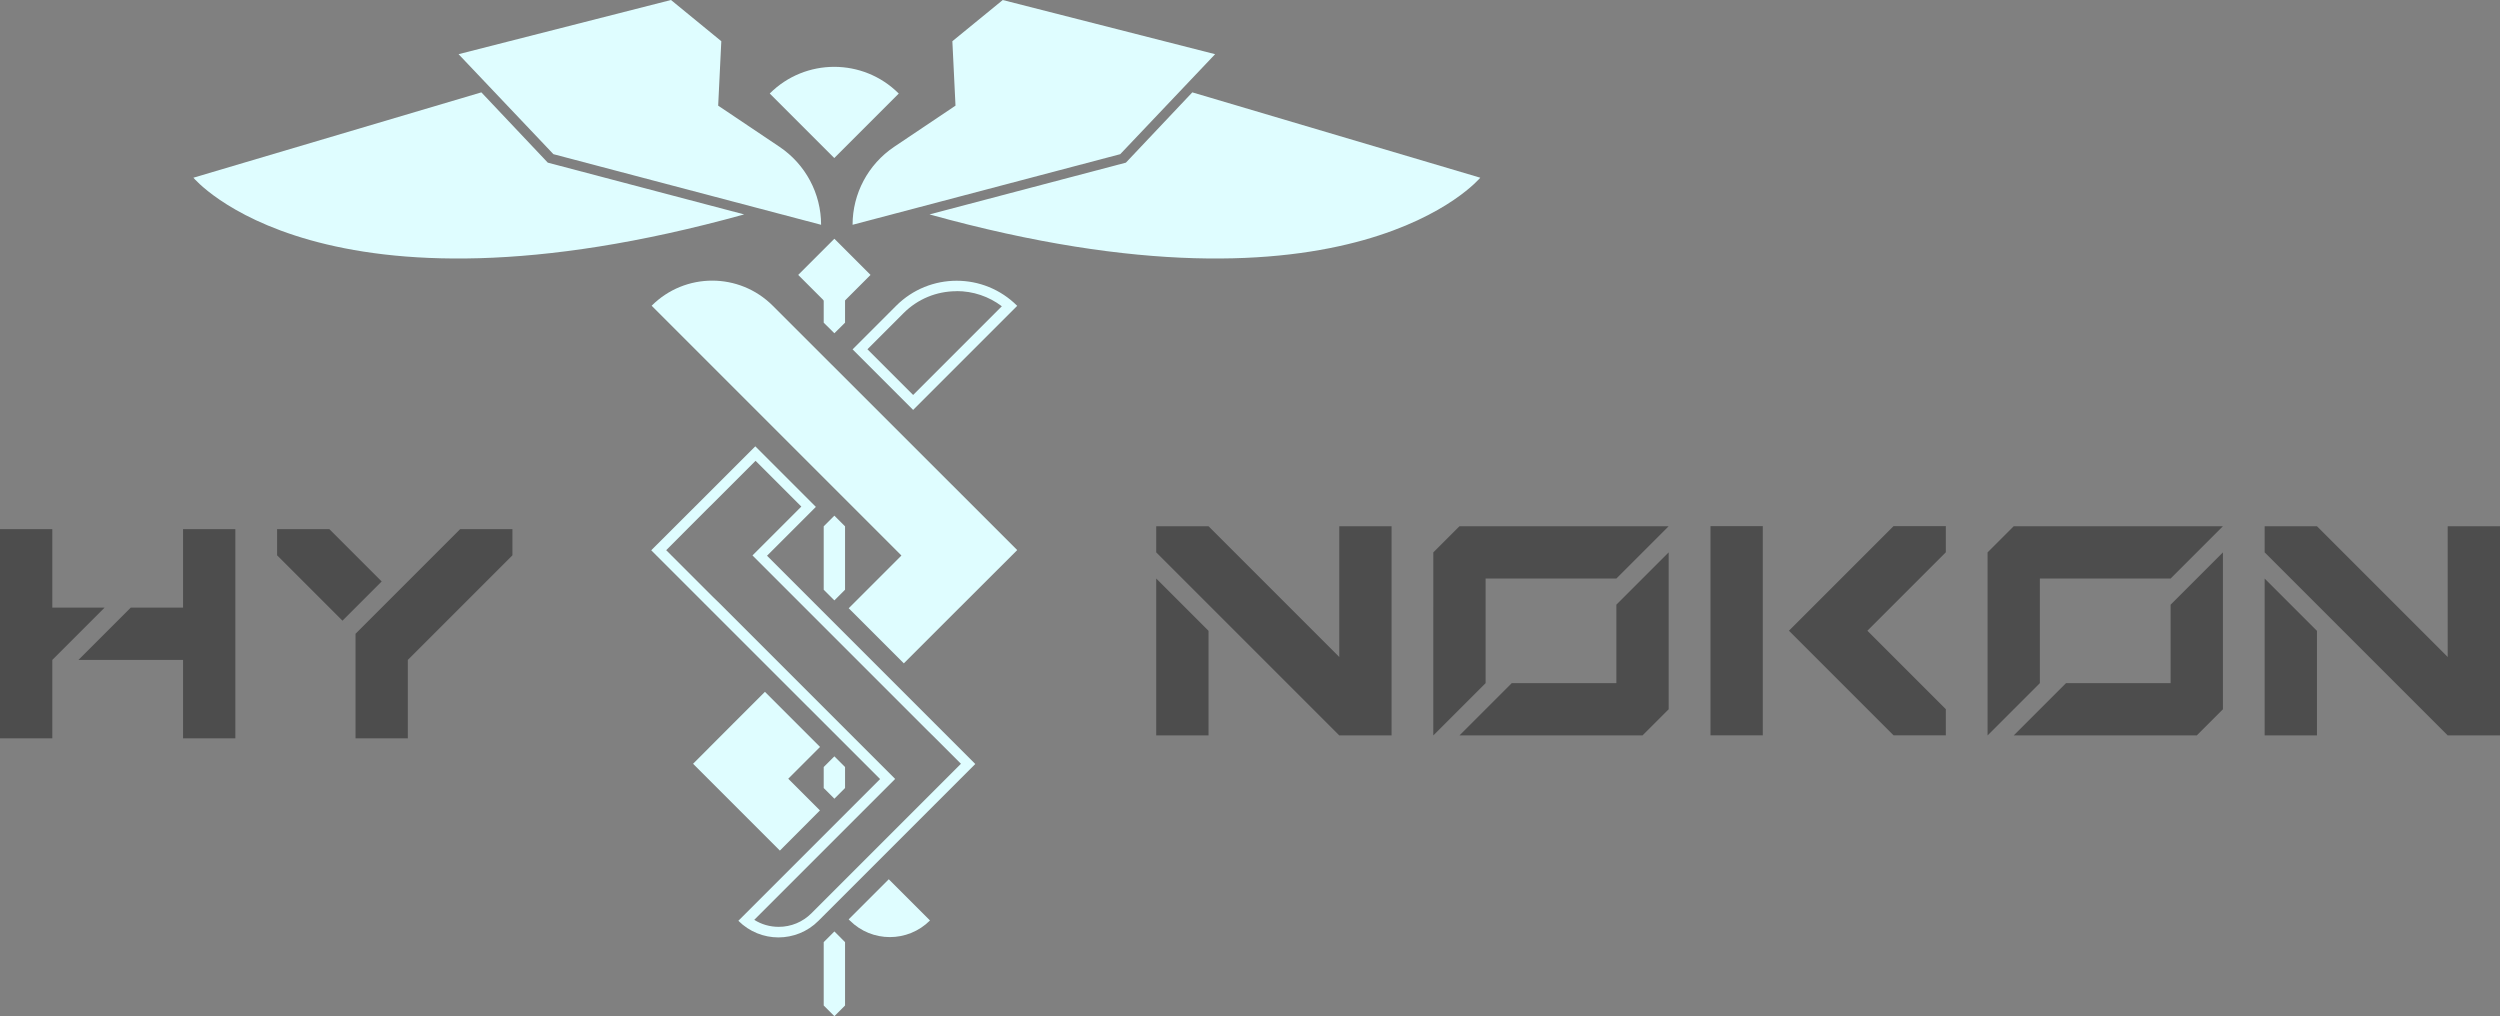 <?xml version="1.0" encoding="UTF-8"?><svg id="a" xmlns="http://www.w3.org/2000/svg" viewBox="0 0 239.01 97.15"><rect x="0" y="0" width="239.01" height="97.15" fill="#808080" stroke="none"/><path d="m0,56.59v-6h5v7.5h5l-5,5v7.5H0v-14Zm17.5,6.5H7.5l5-5h5v-7.5h5v20h-5v-7.5Z" fill="#4d4d4d"/><path d="m26.49,53.09v-2.5h5l5,5-3.75,3.75-6.25-6.25Zm7.5,7.5l10-10h5v2.5l-10,10v7.5h-5v-10Z" fill="#4d4d4d"/><path d="m110.54,52.81v-2.5h5l12.5,12.5v-12.5h5v20h-5l-17.5-17.5Zm0,6.99v-4.49l5,5v10h-5v-10.51Z" fill="#4d4d4d"/><path d="m137.03,58.06v-5.25l2.5-2.5h20l-5,5h-12.5v10l-5,5v-12.25Zm7.5,7.25h10v-7.5l5-5v15l-2.5,2.5h-17.5l5-5Z" fill="#4d4d4d"/><path d="m163.53,56.3v-6h5v20h-5v-14Zm7.5,4l10-10h5v2.5l-7.5,7.5,7.5,7.5v2.5h-5l-10-10Z" fill="#4d4d4d"/><path d="m190.02,58.06v-5.25l2.5-2.5h20l-5,5h-12.5v10l-5,5v-12.25Zm7.5,7.25h10v-7.5l5-5v15l-2.5,2.5h-17.5l5-5Z" fill="#4d4d4d"/><path d="m216.51,52.81v-2.5h5l12.5,12.5v-12.5h5v20h-5l-17.5-17.5Zm0,6.99v-4.49l5,5v10h-5v-10.51Z" fill="#4d4d4d"/><path d="m64.15,0l-20.31,5.18,9.07,9.56,25.59,6.75h0c0-2.99-1.49-5.78-3.97-7.45l-5.87-3.94.3-6.16L64.15,0Z" fill="#dffdff"/><path d="m71.15,20.5l-18.78-4.95-6.35-6.72-27.53,8.16s12.19,14.73,52.65,3.51Z" fill="#dffdff"/><path d="m95.86,0l20.31,5.18-9.07,9.56-25.59,6.75h0c0-2.99,1.49-5.78,3.97-7.45l5.87-3.94-.3-6.16,4.82-3.94Z" fill="#dffdff"/><path d="m88.86,20.5l18.78-4.95,6.35-6.72,27.53,8.16s-12.19,14.73-52.65,3.51Z" fill="#dffdff"/><path d="m91.45,27.83c1.58,0,3.09.51,4.33,1.45l-8.48,8.48-4.37-4.37,3.45-3.45c1.36-1.36,3.16-2.1,5.08-2.1m0-1c-2.1,0-4.19.8-5.79,2.4l-4.16,4.16,5.79,5.79,9.95-9.95c-1.6-1.6-3.69-2.4-5.79-2.4h0Z" fill="#dffdff"/><path d="m72.24,44.06l4.37,4.37-3.96,3.96-.71.71.71.71,16.08,16.08.71.7,2.43,2.43-3.85,3.85h0s-.72.72-.72.72l-9.72,9.72c-.84.84-1.95,1.3-3.13,1.3-.84,0-1.65-.23-2.34-.67l12.76-12.76.71-.71-.71-.71-16.08-16.08-.72-.7-4.38-4.38h0s3.85-3.86,3.85-3.86h0s.71-.7.71-.7l3.96-3.96m0-1.41l-4.67,4.67h0s-5.27,5.26-5.27,5.26h0s0,.02,0,.02l5.79,5.79h0s16.08,16.07,16.08,16.07l-13.55,13.55c1.06,1.06,2.45,1.59,3.83,1.59s2.78-.53,3.83-1.59l9.72-9.72h0s5.27-5.27,5.27-5.27h0s0,0,0,0l-3.83-3.83h0s-16.08-16.08-16.08-16.08l4.67-4.67-5.79-5.79h0Z" fill="#dffdff"/><path d="m97.24,52.58l-5.27-5.27h0s-18.09-18.08-18.09-18.08c-3.2-3.2-8.38-3.2-11.58,0h0s23.88,23.88,23.88,23.88l-5.04,5.04,5.27,5.27,5.04-5.04h0s5.79-5.78,5.79-5.78h0s0-.02,0-.02Z" fill="#dffdff"/><polygon points="73.13 66.14 70.09 69.18 70.09 69.18 66.26 73.02 66.26 73.02 66.26 73.02 71.53 78.29 71.53 78.29 74.56 81.32 78.39 77.48 75.36 74.45 78.4 71.41 73.13 66.14" fill="#dffdff"/><path d="m81.14,87.9l.1.1c2.12,2.12,5.55,2.12,7.67,0h0s-3.94-3.94-3.94-3.94l-3.83,3.83Z" fill="#dffdff"/><rect x="77.32" y="23.84" width="4.89" height="4.89" transform="translate(4.78 64.1) rotate(-45)" fill="#dffdff"/><polygon points="79.77 31.86 78.75 30.85 78.75 26.29 80.79 26.29 80.79 30.85 79.77 31.86" fill="#dffdff"/><polygon points="80.79 50.32 80.79 56.38 79.77 57.4 78.75 56.38 78.75 50.32 79.77 49.3 80.79 50.32" fill="#dffdff"/><polygon points="80.79 90.07 80.79 96.13 79.77 97.15 78.75 96.13 78.75 90.07 79.77 89.05 80.79 90.07" fill="#dffdff"/><polygon points="80.79 73.33 80.79 75.34 79.77 76.36 78.75 75.34 78.75 73.33 79.77 72.31 80.79 73.33" fill="#dffdff"/><path d="m85.93,8.94l-6.17,6.17-6.17-6.17h0c3.4-3.4,8.93-3.4,12.33,0h0Z" fill="#dffdff"/></svg>